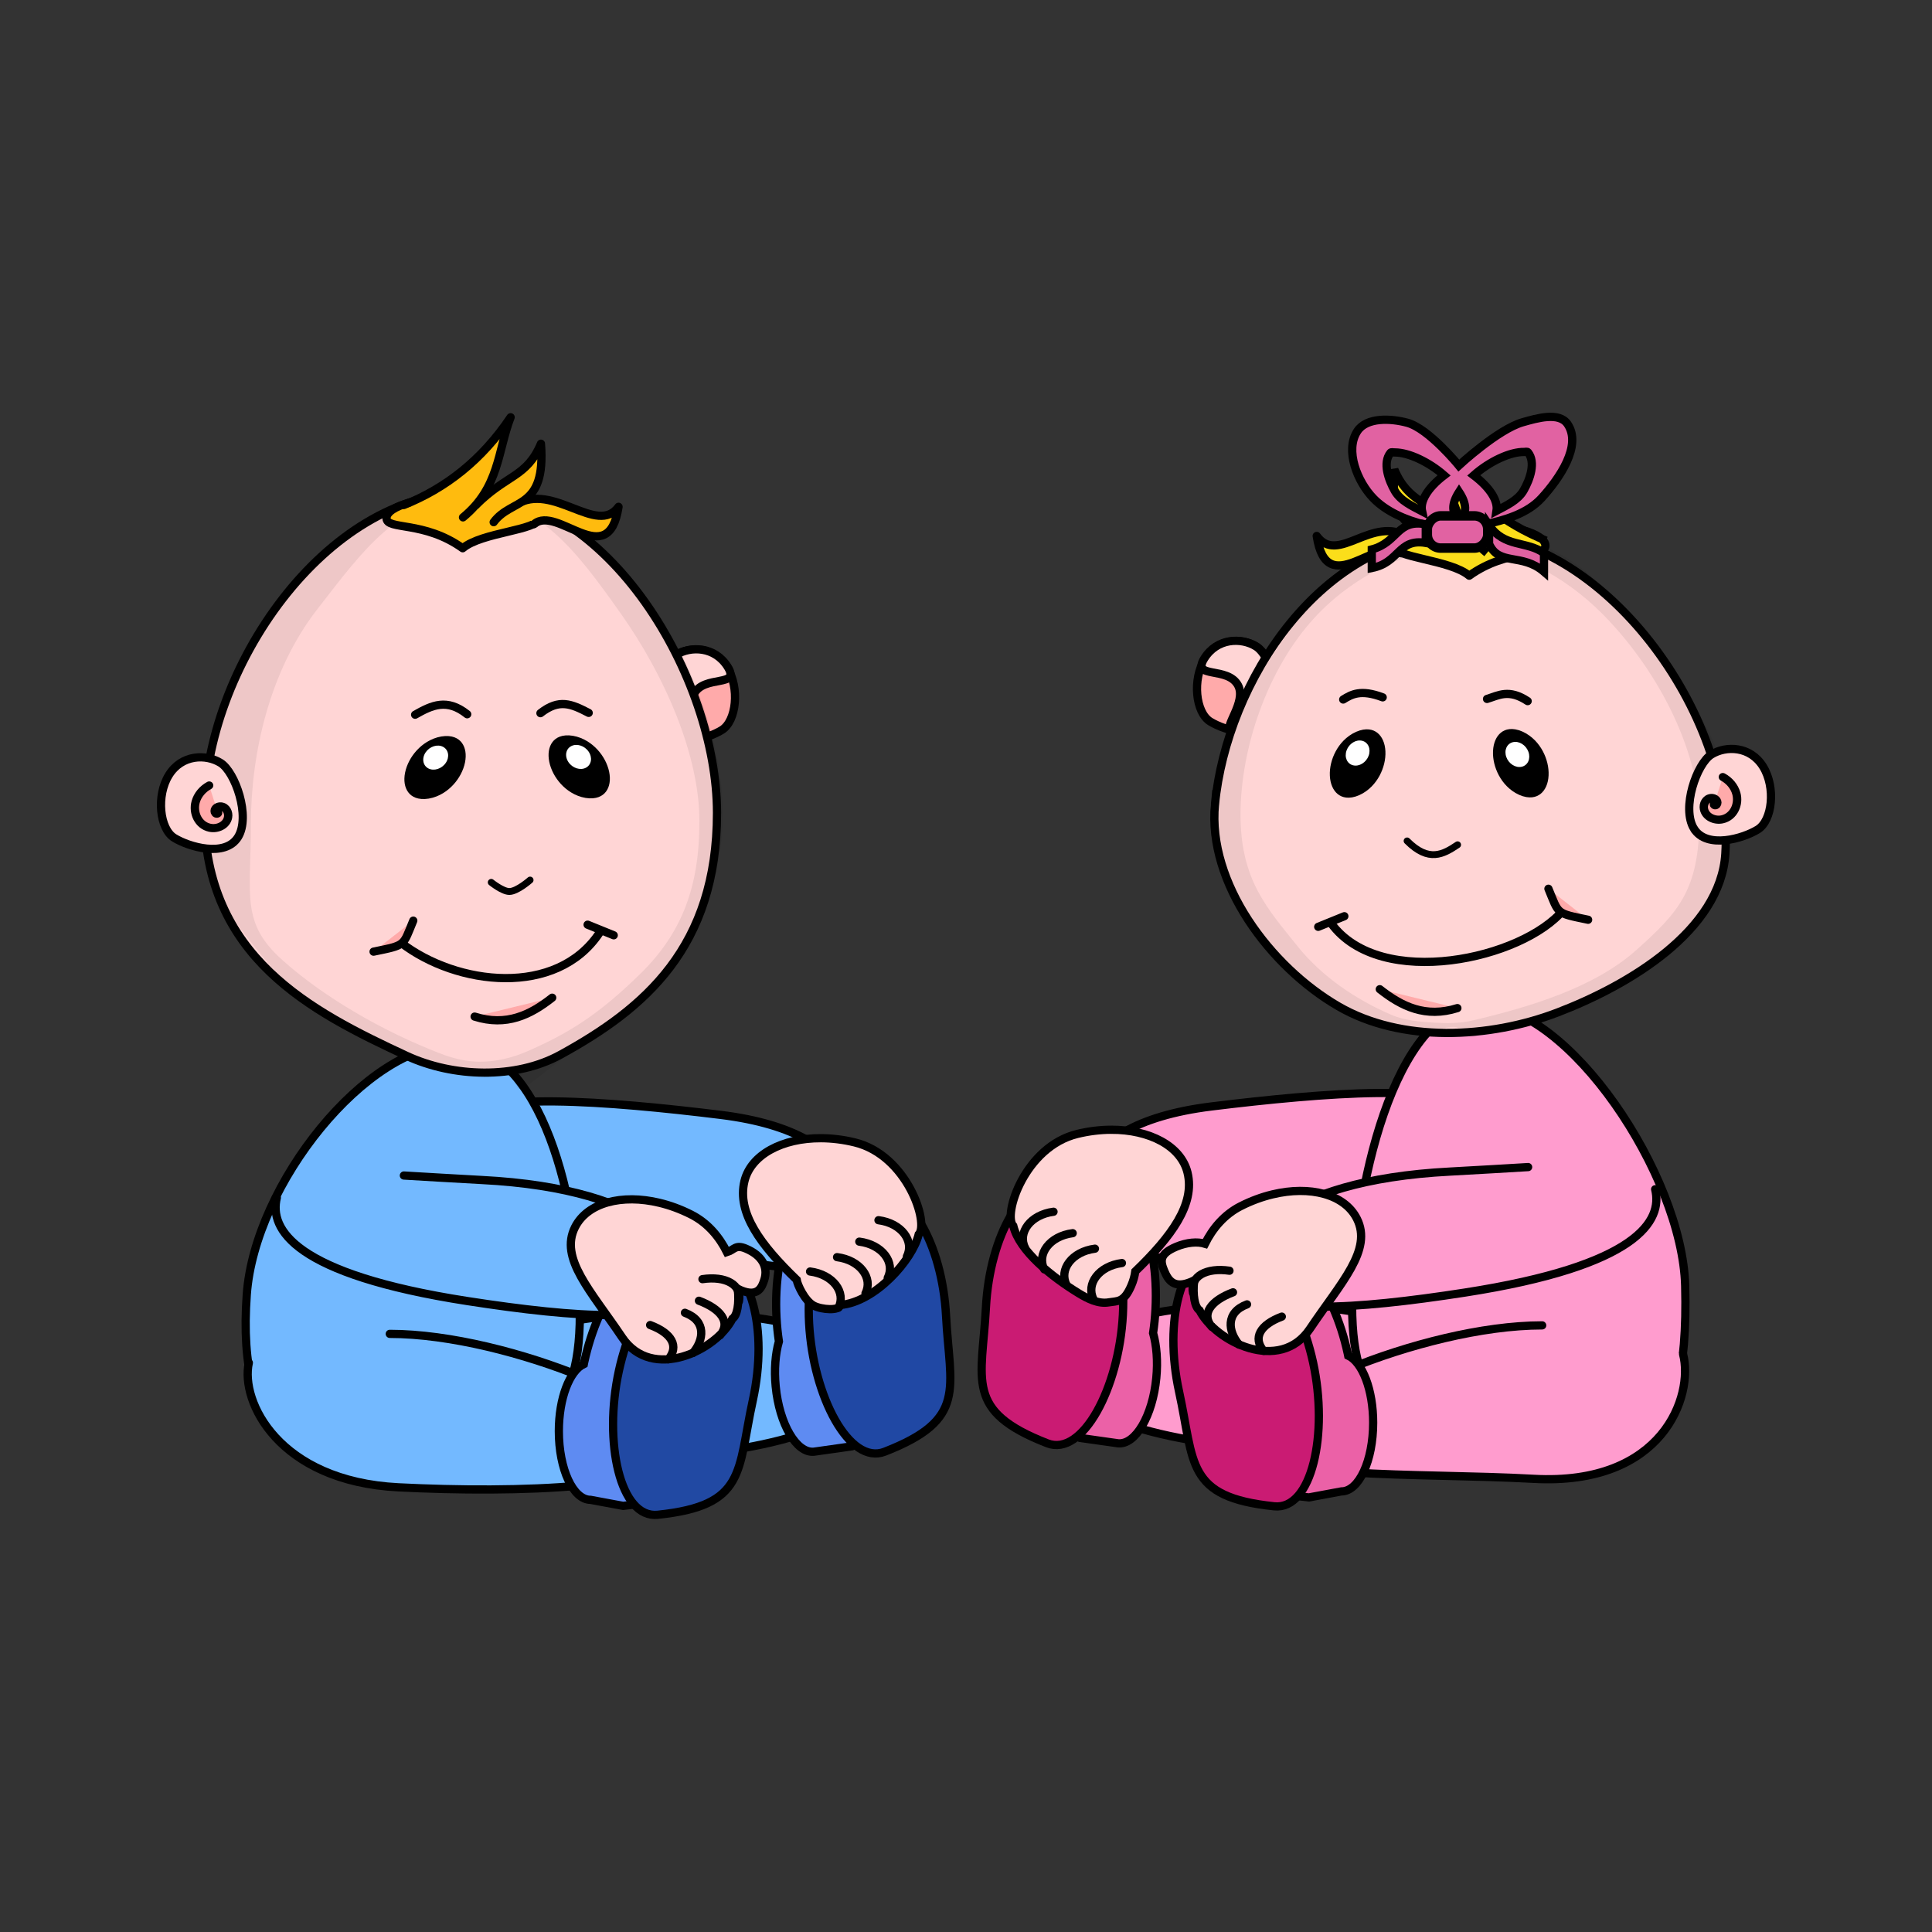 <svg:svg xmlns:dc="http://purl.org/dc/elements/1.1/" xmlns:ns2="http://creativecommons.org/ns#" xmlns:rdf="http://www.w3.org/1999/02/22-rdf-syntax-ns#" xmlns:svg="http://www.w3.org/2000/svg" height="1690.416" id="svg7586" version="1.1" viewBox="-122.274 -346.336 1690.416 1690.416" width="1690.416">
  <svg:rect x="-122.274" y="-346.336" width="1690.416" height="1690.416" fill="#333333" stroke="none"/>
  <svg:g id="layer1" transform="translate(520.77 222.91)">
    <svg:g id="g4472-7-3" transform="translate(-544.27 -224.7)">
      <svg:path d="m643.73 749.97c-9.093 26.908-92.94 15.109-185.62-16.213-92.684-31.322-159.11-70.305-150.01-97.213 9.093-26.908 126.46-17.59 223.56-5.625 134.46 16.569 121.17 92.143 112.08 119.05z" fill="#73b9ff" fill-rule="evenodd" id="path3629-4-5-4" stroke="#000" stroke-width="7.2" />
      <svg:g fill-rule="evenodd" id="g16533-3-6" stroke="#000" stroke-width="7.2" transform="translate(-625.71 220)">
        <svg:path d="m385.71 666.65c0 34.715-85.066 62.857-190 62.857s-190-28.142-190-62.857 85.066-62.857 190-62.857 190 28.142 190 62.857z" fill="#73b9ff" id="path3593-1-7-8-1" transform="matrix(.999 -.033 .033 .999 884.16 -12.534)" />
        <svg:path d="m1261.6 469.75c-0.515 0.002-1.046 0.035-1.562 0.062-33.089 1.777-57.115 54.935-53.688 118.75 0.372 6.931 1.089 13.829 2.094 20.594-3.08 10.829-4.245 24.588-2.812 39.344 3.207 33.039 18.198 58.607 33.469 57.125l33.344-4.719c72.735-28.309 57.086-54.926 53.719-118.78-3.374-62.818-32.103-112.53-64.562-112.38z" fill="#5e8bf2" id="path4229-0-8-83-56" />
        <svg:path d="m1354.7 586.87c3.367 63.856 19.028 90.457-53.707 118.77-30.881 12.019-62.692-48.514-66.12-112.33-3.428-63.815 20.618-116.99 53.708-118.77 33.089-1.777 62.692 48.514 66.12 112.33z" fill="#2048a4" id="path3595-64-8-0-1-1" />
      </svg:g>
      <svg:path d="m408.57 805.22c0 97.044-41.882 104.14-115.71 124.29-129.54 35.339-184.89-14.444-175.71-141.43 6.995-96.792 104.9-218.57 181.43-218.57 76.531 0 110 138.67 110 235.71z" fill="#73b9ff" fill-rule="evenodd" id="path2816-89-7" stroke="#000" stroke-width="7.2" />
      <svg:g fill-rule="evenodd" id="g16841-6-2" stroke="#000" stroke-width="7.2" transform="translate(-8.571 -8.571)">
        <svg:path d="m485.51 302.07c11.212 18.113 43.128 8.587 55.875 0.697 12.746-7.89 15.842-36.836 4.63-54.949s-32.485-18.535-45.231-10.645c-12.746 7.89-26.485 46.784-15.274 64.897z" fill="#faa" id="path3760-3-4-2" />
        <svg:path d="m486.09 301.9c7.224 11.671 23.045 11.867 36.794 8.419 7.589-1.903-13.656-24.555-5.92-39.15 9.048-17.071 40.842-5.407 29.63-23.52s-32.485-18.535-45.231-10.645c-12.746 7.89-26.485 46.784-15.274 64.897z" fill="#ffd5d5" id="path3760-3-3-3-92" />
      </svg:g>
      <svg:path d="m528.57 366.65c0 117.6-63.361 171.29-137.08 211.7-39.334 21.556-93.884 19.781-134.56 0.876-83.6-38.87-176.93-86.35-176.93-212.58 0-126.24 106.13-280 230-280s218.57 162.4 218.57 280z" fill="#ffd5d5" fill-rule="evenodd" id="path3591-3-8" stroke="#000" stroke-width="7.2" />
      <svg:path d="m242.26 822.53c104.93 0.051 262.52 67.913 255.14 101.83-7.384 33.921-145.06 37.61-247.59 32.432-104.81-5.29-138.4-75.09-130.86-108.97" fill="#73b9ff" fill-rule="evenodd" id="path3593-5-3-1" stroke="#000" stroke-linecap="round" stroke-linejoin="round" stroke-width="7.2" />
      <svg:path d="m488.01 746.19c-30.393 0.792-63.062 43.465-75.594 101.03-0.125 0.574-0.224 1.145-0.344 1.719-12.501 5.865-21.875 29.916-21.875 58.719 0 33.195 12.439 60.094 27.781 60.094l28.469 5.281c77.635-8.037 69.588-37.845 83.25-100.31 13.594-62.445-1.653-118.76-34.031-125.81-2.53-0.551-5.081-0.786-7.656-0.719z" fill="#5e8bf2" fill-rule="evenodd" id="path4229-3-8-24" stroke="#000" stroke-width="7.2" />
      <svg:path d="m559.95 880.52c-13.662 62.468-5.606 92.267-83.241 100.3-32.961 3.412-47.607-63.384-34.013-125.83 13.594-62.445 50.862-107.35 83.241-100.3 32.379 7.049 47.607 63.384 34.013 125.83z" fill="#2149a3" fill-rule="evenodd" id="path3595-64-7-6-7" stroke="#000" stroke-width="7.2" />
      <svg:path d="m254.6 683.98c20.434 1.131 43.312 2.662 68.127 3.922 150.44 7.641 193.38 66.709 171.73 98.517-6.82 27.572-87.63 22.378-184.31 7.392-151.54-23.48-173.51-62.86-166.69-90.43" fill="#73b9ff" fill-rule="evenodd" id="path3629-04-8" stroke="#000" stroke-linecap="round" stroke-linejoin="round" stroke-width="7.2" />
      <svg:path d="m311.44 84.746c-63.424 0-121.83 39.236-164.31 94.063-42.486 54.826-69.313 125.4-69.313 189.53 0 64.018 30.549 96.482 61.906 134.66 23.268 28.326 56.613 47.475 89.094 64.469 19.78 10.349 63.188 22.188 63.188 22.188l22.433 2.156c15.791 11.601 13.181 3.781 26.308 0.42s8.278 22.218 19.634 14.83l0.625-0.406s28.96-22.388 43.406-33.625c22.347-17.383 29.814-16.003 66.938-52.281 37.123-36.278 62.25-92.347 62.25-152.41 0-59.768-23.908-130.28-63.5-186.19s-95.148-97.406-158.66-97.406zm0 7.188c60.362 0 94.055 45.401 132.78 100.09 38.727 54.689 68.973 124.2 68.973 182.03 0 57.544-15.371 97.931-51.951 133.68-36.341 35.514-62.377 51.839-99.089 67.75-12.658 5.486-26.611 8.843-40.406 8.96-11.972 0.102-24.02-2.876-35.192-7.179-49.957-19.241-101.67-49.006-138.24-81.754-36.627-32.801-27.571-56.38-27.571-118.6 0-62.109 16.234-134.37 57.781-187.98 41.547-53.615 72.466-96.996 132.91-96.996z" fill-opacity=".07" fill-rule="evenodd" id="path4488-8-6" style="block-progression:tb;color:#000000;text-transform:none;text-indent:0" />
      <svg:path d="m109.5 387.85c-11.212 18.113-43.128 8.587-55.875 0.697-12.746-7.89-15.842-36.836-4.63-54.949s32.485-18.535 45.231-10.645c12.746 7.89 26.485 46.784 15.274 64.897z" fill="#ffd5d5" fill-rule="evenodd" id="path3760-8-3" stroke="#000" stroke-width="7.2" />
      <svg:path d="m-94.286 90.934c0 16.569-5.756 30-12.857 30-7.101 0-12.857-13.431-12.857-30s5.756-30 12.857-30c7.101 0 12.857 13.431 12.857 30z" fill-rule="evenodd" id="path3785-89-7" stroke="#000" stroke-width="7.2" transform="matrix(1.592 -.266 -.165 .809 467.45 224.95)" />
      <svg:path d="m425.86 471.46c-37.48 56.74-124.98 46.5-173.79 8.83" fill="#ffd5d5" fill-rule="evenodd" id="rect3809-6-2" stroke="#000" stroke-linecap="round" stroke-linejoin="round" stroke-width="7.2" />
      <svg:path d="m372.75 108.88c0 10.6-50.052 12.122-66.67 26.264-33.79-24.24-66.67-15.66-66.67-26.26s29.849-19.193 66.67-19.193 66.67 8.593 66.67 19.193z" fill="#ffbb0e" fill-rule="evenodd" id="path16538-43-3" stroke="#000" stroke-linecap="round" stroke-linejoin="round" stroke-width="7.2" />
      <svg:path d="m368.54 114c20.191-17.212 65.061 42.735 73.878-15.12-18.864 25.928-57.274-22.087-89.784-1.813" fill="#ffbb0e" fill-rule="evenodd" id="rect3812-4-8-0-7" stroke="#000" stroke-linecap="round" stroke-linejoin="round" stroke-width="7.2" />
      <svg:path d="m333.16 112.34c15.75-21.35 45.93-10.31 41.37-68.655-12.48 29.536-29.92 26.667-56.98 53.798" fill="#ffbb0e" fill-rule="evenodd" id="rect3812-4-30-2" stroke="#000" stroke-linecap="round" stroke-linejoin="round" stroke-width="7.2" />
      <svg:path d="m254.59 97.302c36.611-14.652 68.235-39.277 93.422-76.777-11.448 29.609-9.734 61.412-41.686 87.604" fill="#ffbb0e" fill-rule="evenodd" id="rect3812-9-53" stroke="#000" stroke-linecap="round" stroke-linejoin="round" stroke-width="7.2" />
      <svg:path d="m316.5 544.93c27.868 8.789 48.761-1.464 67.89-16.534" fill="#faa" fill-rule="evenodd" id="rect4004-4-1" stroke="#000" stroke-linecap="round" stroke-linejoin="round" stroke-width="7.2" />
      <svg:path d="m228.09 488.11c28.617-5.91 25.382-4.647 34.738-27.13" fill="#faa" fill-rule="evenodd" id="rect4004-8-0-3" stroke="#000" stroke-linecap="round" stroke-linejoin="round" stroke-width="7.2" />
      <svg:path d="m415.36 464.51 22.854 9.281" fill="#fff" fill-rule="evenodd" id="rect4004-8-9-59-6" stroke="#000" stroke-linecap="round" stroke-linejoin="round" stroke-width="7.2" />
      <svg:path d="m-84.348 177.57c0.006 0.006-0.012 0.015-0.015 0.015-0.046 0.009-0.064-0.055-0.059-0.089 0.018-0.117 0.166-0.145 0.26-0.113 0.221 0.076 0.262 0.357 0.174 0.546-0.168 0.36-0.64 0.416-0.96 0.24-0.539-0.296-0.61-1.02-0.311-1.512 0.462-0.758 1.506-0.846 2.208-0.386 0.456 0.299 0.76 0.791 0.856 1.324" fill="#faa" id="path4077-4-4" stroke="#000" stroke-linecap="round" stroke-linejoin="round" stroke-width=".615" transform="matrix(-3.665 -10.921 11.267 -3.78 -2218 116.37)" />
      <svg:g id="g17404-6-0" stroke="#000" stroke-width="7.2" transform="matrix(.973 .229 -.229 .973 199.75 -87.433)">
        <svg:path d="m453.38 710.63c-33.737-0.132-61.312 14.261-66.969 37.625-7.241 29.906 26.217 51.074 62.125 84.438 34.68 32.222 83.103-8 90.344-37.906 3.447-3.611 2.933-14.158-1.438-26.531 0.971 0.222 1.961 0.393 2.969 0.562 15.956 2.679 17.373-6.602 17.833-14.184 0.631-10.41-5.997-19.614-21.953-22.293-9.939-1.669-9.514 3.345-15.442 6.82-9.444-11.371-22.135-21.026-38.031-24.875-10.064-2.437-19.991-3.619-29.438-3.656z" fill="#ffd5d5" fill-rule="evenodd" id="path4318-23-9-35" />
        <svg:path d="m492.37 842.24c6.739-13.363-2.161-23-22.358-25.589" fill="#ffd5d5" fill-rule="evenodd" id="rect4275-92-2-85" stroke-linecap="round" stroke-linejoin="round" />
        <svg:path d="m512.06 831.94c6.739-13.363 5.334-30.111-14.863-32.7" fill="#ffd5d5" fill-rule="evenodd" id="rect4275-0-86-2-0" stroke-linecap="round" stroke-linejoin="round" />
        <svg:path d="m531.69 811.3c6.739-13.363-4.768-22.556-24.965-25.145" fill="#ffd5d5" fill-rule="evenodd" id="rect4275-2-7-4-9" stroke-linecap="round" stroke-linejoin="round" />
        <svg:path d="m540.94 778.63c-0.56-14.95-16.61-19.07-35.54-11.57" fill="none" id="rect4275-4-3-7-9" stroke-linecap="round" stroke-linejoin="round" />
      </svg:g>
      <svg:g fill="#ffd5d5" fill-rule="evenodd" id="g17470-7-8" stroke="#000" stroke-width="7.2">
        <svg:path d="m619.55 651.33c-33.737-0.132-61.312 14.261-66.969 37.625-6.701 27.676 14.119 55.797 45.719 86.281 0.544 4.053 6.982 18.478 15.022 22.656 6.827 3.547 22.643 4.681 23.071-0.621 30.664-2.501 63.295-39.643 68.656-61.786 9.261-9.703-10.053-69.36-56.062-80.5-10.065-2.437-19.991-3.619-29.438-3.656z" id="path3631-88-3-5-0" />
        <svg:path d="m634.88 799.61c6.739-13.363-4.687-29.061-24.883-31.65" id="rect4275-46-95-4-2" stroke-linecap="round" stroke-linejoin="round" />
        <svg:path d="m658.5 787.05c6.739-13.363-4.687-29.061-24.883-31.65" id="rect4275-46-9-9-81-4" stroke-linecap="round" stroke-linejoin="round" />
        <svg:path d="m677.96 773.48c6.739-13.363-4.687-29.061-24.883-31.65" id="rect4275-46-2-7-2-9" stroke-linecap="round" stroke-linejoin="round" />
        <svg:path d="m694.74 754.73c6.739-13.363-4.687-29.061-24.883-31.65" id="rect4275-46-7-9-8-01" stroke-linecap="round" stroke-linejoin="round" />
      </svg:g>
      <svg:path d="m264.45 280.79c14.775-8.396 27.891-14.452 45.556-0.408" fill="none" id="rect4004-7-4-2-6-0" stroke="#000" stroke-linecap="round" stroke-linejoin="round" stroke-width="7.2" />
      <svg:path d="m331.03 427.47s10.039 8.13 16 8c6.862-0.149 18-10 18-10" fill="none" id="path4103" stroke="#000" stroke-linecap="round" stroke-linejoin="round" stroke-width="6" />
      <svg:path d="m-94.286 90.934c0 16.569-5.756 30-12.857 30-7.101 0-12.857-13.431-12.857-30s5.756-30 12.857-30c7.101 0 12.857 13.431 12.857 30z" fill-rule="evenodd" id="path3785-89-7-1" stroke="#000" stroke-width="7.2" transform="matrix(-1.592 -.266 .165 .809 222.44 224.35)" />
      <svg:path d="m247.5 397.17c0 9.941-5.037 18-11.25 18s-11.25-8.059-11.25-18 5.037-18 11.25-18 11.25 8.059 11.25 18z" fill="#fff" id="path4105-7" transform="matrix(-.782 .411 .357 .525 450.4 12.122)" />
      <svg:path d="m416.31 279.19c-15.203-7.88-25.818-12.578-42.223 0.259" fill="none" id="rect4004-7-4-2-6-0-4" stroke="#000" stroke-linecap="round" stroke-linejoin="round" stroke-width="7.2" />
      <svg:path d="m247.5 397.17c0 9.941-5.037 18-11.25 18s-11.25-8.059-11.25-18 5.037-18 11.25-18 11.25 8.059 11.25 18z" fill="#fff" id="path4105" transform="matrix(.782 .411 -.357 .525 239.49 12.729)" />
    </svg:g>
    <svg:g id="g5309-6" transform="matrix(-1 0 0 1 4432.1 -1329.2)">
      <svg:path d="m4127.2 1847.1c-9.094 26.908-92.94 15.109-185.62-16.213-92.684-31.322-159.11-70.305-150.01-97.213 9.093-26.908 126.46-17.59 223.56-5.625 134.46 16.569 121.17 92.143 112.08 119.05z" fill="#ff9cce" fill-rule="evenodd" id="path3629-4-5-0-3" stroke="#000" stroke-linecap="round" stroke-linejoin="round" stroke-width="7.2" />
      <svg:path d="m385.71 666.65c0 34.715-85.066 62.857-190 62.857s-190-28.142-190-62.857 85.066-62.857 190-62.857 190 28.142 190 62.857z" fill="#ff9cce" fill-rule="evenodd" id="path3593-1-7-8-4-9" stroke="#000" stroke-width="7.2" transform="matrix(.999 -.033 .033 .999 3742 1304.6)" />
      <svg:path d="m4119.4 1786.9c-0.515 0-1.046 0.035-1.562 0.062-33.089 1.777-57.115 54.935-53.688 118.75 0.372 6.931 1.089 13.829 2.094 20.594-3.08 10.829-4.245 24.588-2.812 39.344 3.207 33.039 18.198 58.607 33.469 57.125l33.344-4.719c72.735-28.308 57.086-54.926 53.719-118.78-3.374-62.818-32.103-112.53-64.562-112.38z" fill="#eb61a7" fill-rule="evenodd" id="path4229-0-8-83-5-0" stroke="#000" stroke-width="7.2" />
      <svg:path d="m4212.5 1904c3.367 63.856 19.028 90.457-53.707 118.77-30.881 12.019-62.692-48.514-66.12-112.33-3.428-63.815 20.618-116.99 53.708-118.77 33.089-1.777 62.692 48.514 66.12 112.33z" fill="#ca1b73" fill-rule="evenodd" id="path3595-64-8-0-1-4-8" stroke="#000" stroke-width="7.2" />
      <svg:path d="m3892.1 1902.3c0 97.044-41.881 104.14-115.71 124.29-129.54 35.337-179.56 9.927-175.71-141.43 2.467-97.013 102.04-245.71 178.57-245.71 76.531 0 112.86 165.81 112.86 262.86z" fill="#ff9cce" fill-rule="evenodd" id="path2816-89-6-3" stroke="#000" stroke-linecap="round" stroke-linejoin="round" stroke-width="7.2" />
      <svg:g fill-rule="evenodd" id="g16841-6-6-7" stroke="#000" stroke-width="7.2" transform="translate(3474.9 1088.5)">
        <svg:path d="m485.51 302.07c11.212 18.113 43.128 8.587 55.875 0.697 12.746-7.89 15.842-36.836 4.63-54.949s-32.485-18.535-45.231-10.645c-12.746 7.89-26.485 46.784-15.274 64.897z" fill="#faa" id="path3760-3-4-3-3" />
        <svg:path d="m486.09 301.9c7.224 11.671 23.045 11.867 36.794 8.419 7.589-1.903-13.656-24.555-5.92-39.15 9.048-17.071 40.842-5.407 29.63-23.52s-32.485-18.535-45.231-10.645c-12.746 7.89-26.485 46.784-15.274 64.897z" fill="#ffd5d5" id="path3760-3-3-3-9-1" />
      </svg:g>
      <svg:path d="m4012.1 1463.8c6.598 68.728-48.337 142.09-108.08 176.7-55.277 32.013-131.89 28.174-191.56 5.376-62.995-24.067-142.71-71.767-146.93-139.07-7.556-120.55 106.13-280 230-280s206.34 130.47 216.57 237z" fill="#ffd5d5" fill-rule="evenodd" id="path3591-3-9-0" stroke="#000" stroke-width="7.2" />
      <svg:path d="m3725.8 1919.6c104.93 0.051 262.52 67.913 255.14 101.83-7.384 33.921-145.09 26.759-247.59 32.432-113.48 6.28-140.18-72.708-130.85-108.98" fill="#ff9cce" fill-rule="evenodd" id="path3593-5-3-5-5" stroke="#000" stroke-linecap="round" stroke-linejoin="round" stroke-width="7.2" />
      <svg:path d="m3971.5 1843.3c-30.393 0.792-63.062 43.465-75.594 101.03-0.125 0.574-0.224 1.145-0.344 1.719-12.501 5.865-21.875 29.916-21.875 58.719 0 33.195 12.439 60.094 27.781 60.094l28.469 5.281c77.635-8.037 69.588-37.845 83.25-100.31 13.594-62.445-1.653-118.76-34.031-125.81-2.53-0.551-5.081-0.786-7.656-0.719z" fill="#eb61a7" fill-rule="evenodd" id="path4229-3-8-2-0" stroke="#000" stroke-width="7.2" />
      <svg:path d="m4043.5 1977.6c-13.662 62.468-5.606 92.267-83.241 100.3-32.961 3.412-47.607-63.384-34.013-125.83 13.594-62.445 50.862-107.35 83.241-100.3 32.379 7.049 47.607 63.384 34.013 125.83z" fill="#ca1b73" fill-rule="evenodd" id="path3595-64-7-6-1-3" stroke="#000" stroke-width="7.2" />
      <svg:path d="m3738.1 1781.1c20.434 1.131 43.312 2.662 68.127 3.922 150.44 7.641 193.38 66.709 171.73 98.517-6.82 27.572-87.63 22.378-184.31 7.392-151.54-23.49-173.5-62.864-166.68-90.436" fill="#ff9cce" fill-rule="evenodd" id="path3629-04-3-1" stroke="#000" stroke-linecap="round" stroke-linejoin="round" stroke-width="7.2" />
      <svg:path d="m3796.5 1226.9c-63.424 0-101.83 15.736-144.31 70.562-42.486 54.826-84.762 101.03-90.812 168.03-5.168 57.229 21.787 105.55 61.906 134.66 23.223 16.846 50.012 28.268 76.094 40.219 12.834 5.881 25.883 11.49 39.438 15.438 11.486 3.345 23.262 6.508 35.219 6.906 8.449 0.281 10.38 11.262 25.156-3.214 4.617-3.949 25.369 4.447 38.125 3.808 13.215-0.662 26.758-2.631 38.906-7.875 27.054-11.68 35.064-14.753 72.188-51.031 37.123-36.278 64.25-78.847 64.25-138.91 0-59.768-36.408-112.28-76-168.19s-76.648-70.406-140.16-70.406zm-1 12.188c47.663 0.06 96.976 26.045 129.28 61.089 41.653 45.183 64.973 114.7 64.973 172.53 0 57.544-23.675 82.298-49.701 114.93-21.168 26.541-50.974 46.762-82.149 60.202-11.63 5.014-24.73 6.069-37.37 6.864-11.317 0.712-22.928 0.694-33.966-1.905-50.58-11.91-106.62-28.888-143.19-61.636-36.627-32.801-55.071-52.38-55.071-114.6 0-62.109 38.568-133.49 85.781-180.48 31.689-31.538 76.703-57.052 121.41-56.996z" fill-opacity=".07" fill-rule="evenodd" id="path4488-8-0-8" style="block-progression:tb;color:#000000;text-transform:none;text-indent:0" />
      <svg:path d="m3593 1485c-11.212 18.113-43.128 8.587-55.874 0.697-12.746-7.89-15.842-36.836-4.63-54.949s32.485-18.535 45.231-10.645c12.746 7.89 26.485 46.784 15.274 64.897z" fill="#ffd5d5" fill-rule="evenodd" id="path3760-8-9-1" stroke="#000" stroke-width="7.2" />
      <svg:path d="m3910.4 1567.9c-43.216 59.036-168.04 31.089-203.29-12" fill="#ffd5d5" fill-rule="evenodd" id="rect3809-6-3-1" stroke="#000" stroke-linecap="round" stroke-linejoin="round" stroke-width="7.2" />
      <svg:path d="m3856.3 1237.4c0 10.6-50.052 12.122-66.67 26.264-33.79-24.244-66.67-15.664-66.67-26.264s29.849-19.193 66.67-19.193 66.67 8.593 66.67 19.193z" fill="#fbde1a" fill-rule="evenodd" id="path16538-43-4-0" stroke="#000" stroke-linecap="round" stroke-linejoin="round" stroke-width="7.2" />
      <svg:path d="m3849.2 1244c20.191-17.212 65.061 42.735 73.878-15.12-18.864 25.928-48.274-19.087-80.784 1.187" fill="#fbde1a" fill-rule="evenodd" id="rect3812-4-8-0-5-3" stroke="#000" stroke-linecap="round" stroke-linejoin="round" stroke-width="7.2" />
      <svg:path d="m3813.8 1239.4c15.752-21.349 45.927-10.31 41.367-68.655-12.478 29.536-29.92 26.667-56.973 53.799" fill="#fbde1a" fill-rule="evenodd" id="rect3812-4-30-8-5" stroke="#000" stroke-width="7.2" />
      <svg:path d="m3722.4 1233c36.611-14.652 68.235-39.277 93.422-76.777-11.448 29.609-9.734 61.412-41.686 87.604" fill="#fbde1a" fill-rule="evenodd" id="rect3812-9-5-9" stroke="#000" stroke-width="7.2" />
      <svg:path d="m3800 1642c27.868 8.79 48.761-1.464 67.89-16.534" fill="#faa" fill-rule="evenodd" id="rect4004-4-3-4" stroke="#000" stroke-linecap="round" stroke-linejoin="round" stroke-width="7.2" />
      <svg:path d="m3685.6 1564.7c28.617-5.91 25.382-4.647 34.738-27.13" fill="#faa" fill-rule="evenodd" id="rect4004-8-0-8-6" stroke="#000" stroke-linecap="round" stroke-linejoin="round" stroke-width="7.2" />
      <svg:path d="m3898.9 1561.6 22.854 9.281" fill="#fff" fill-rule="evenodd" id="rect4004-8-9-59-9-9" stroke="#000" stroke-linecap="round" stroke-linejoin="round" stroke-width="7.2" />
      <svg:path d="m-84.348 177.57c0.006 0.006-0.012 0.015-0.015 0.015-0.046 0.009-0.064-0.055-0.059-0.089 0.018-0.117 0.166-0.145 0.26-0.113 0.221 0.076 0.262 0.357 0.174 0.546-0.168 0.36-0.64 0.416-0.96 0.24-0.539-0.296-0.61-1.02-0.311-1.512 0.462-0.758 1.506-0.846 2.208-0.386 0.456 0.299 0.76 0.791 0.856 1.324" fill="#faa" id="path4077-4-5-2" stroke="#000" stroke-linecap="round" stroke-linejoin="round" stroke-width=".615" transform="matrix(-3.665 -10.921 11.267 -3.78 1265.5 1213.5)" />
      <svg:g id="g17404-6-5-9" stroke="#000" stroke-width="7.2" transform="matrix(.973 .229 -.229 .973 3683.3 1009.7)">
        <svg:path d="m453.38 710.63c-33.737-0.132-61.312 14.261-66.969 37.625-7.241 29.906 26.217 51.074 62.125 84.438 34.68 32.222 83.103-8 90.344-37.906 3.447-3.611 2.933-14.158-1.438-26.531 0.971 0.222 1.961 0.393 2.969 0.562 15.956 2.679 19.09-5.759 20.614-14.837 1.524-9.078 0.873-15.359-15.083-18.038-9.939-1.669-19.166-0.257-25.094 3.219-9.444-11.371-22.135-21.026-38.031-24.875-10.064-2.437-19.991-3.619-29.438-3.656z" fill="#ffd5d5" fill-rule="evenodd" id="path4318-23-9-3-0" />
        <svg:path d="m492.37 842.24c6.739-13.363-2.161-23-22.358-25.589" fill="#ffd5d5" fill-rule="evenodd" id="rect4275-92-2-8-3" stroke-linecap="round" stroke-linejoin="round" />
        <svg:path d="m512.06 831.94c6.739-13.363 5.334-30.111-14.863-32.7" fill="#ffd5d5" fill-rule="evenodd" id="rect4275-0-86-2-6-0" stroke-linecap="round" stroke-linejoin="round" />
        <svg:path d="m531.69 811.3c6.739-13.363-4.768-22.556-24.965-25.145" fill="#ffd5d5" fill-rule="evenodd" id="rect4275-2-7-4-0-3" stroke-linecap="round" stroke-linejoin="round" />
        <svg:path d="m540.94 778.63c-0.56-14.95-16.61-19.07-35.54-11.57" fill="none" id="rect4275-4-3-7-3-3" stroke-linecap="round" stroke-linejoin="round" />
      </svg:g>
      <svg:g fill="#ffd5d5" fill-rule="evenodd" id="g17470-7-3-7" stroke="#000" stroke-width="7.2" transform="translate(3483.5 1097.1)">
        <svg:path d="m619.55 651.33c-33.737-0.132-61.312 14.261-66.969 37.625-6.701 27.676 14.119 55.797 45.719 86.281 0.544 4.053 1.722 8.35 3.594 12.656 6.45 14.837 11.752 13.14 19.826 14.504 8.971 1.516 18.338-3.239 26.103-7.982 23.366-14.275 51.866-36.785 57.228-58.929 9.261-9.703-10.053-69.36-56.062-80.5-10.065-2.437-19.991-3.619-29.438-3.656z" id="path3631-88-3-5-6-9" />
        <svg:path d="m634.88 799.61c6.739-13.363-4.687-29.061-24.883-31.65" id="rect4275-46-95-4-1-4" stroke-linecap="round" stroke-linejoin="round" />
        <svg:path d="m658.5 787.05c6.739-13.363-4.687-29.061-24.883-31.65" id="rect4275-46-9-9-81-8-9" stroke-linecap="round" stroke-linejoin="round" />
        <svg:path d="m677.96 773.48c6.739-13.363-4.687-29.061-24.883-31.65" id="rect4275-46-2-7-2-7-9" stroke-linecap="round" stroke-linejoin="round" />
        <svg:path d="m694.74 754.73c6.739-13.363-4.687-29.061-24.883-31.65" id="rect4275-46-7-9-8-0-1" stroke-linecap="round" stroke-linejoin="round" />
      </svg:g>
      <svg:path d="m3799.8 1499.1c12.477 8.359 25.198 15.689 44.205-3.378" fill="none" id="rect4004-7-9-5-9" stroke="#000" stroke-linecap="round" stroke-linejoin="round" stroke-width="6" />
      <svg:path d="m3899.9 1372c-7.323-4.53-15.368-9.175-34.556-1.908" fill="none" id="rect4004-7-4-3-1-4" stroke="#000" stroke-linecap="round" stroke-linejoin="round" stroke-width="7.2" />
      <svg:path d="m3738.5 1373.4c16.504-10.905 25.418-4.989 35.556-1.908" fill="none" id="rect4004-7-4-2-6-1-2" stroke="#000" stroke-linecap="round" stroke-linejoin="round" stroke-width="7.2" />
      <svg:g fill="#e162a2" fill-rule="evenodd" id="g4466-1-6" stroke="#000" transform="matrix(.403 0 0 .403 4098.2 919.08)">
        <svg:path d="m-881.62 521.93c-31.305-8.922-79.278-22.975-97.574 3.948-31.81 46.81 18.022 118.37 56.078 160.26 31.199 34.341 80.061 48.298 126.38 58.331 3.609 1.441 7.541 2.694 11.839 3.763 58.983 14.669 172.55-4.827 227.2-61.066 34.89-35.9 62.49-104.37 34.828-146.09-20.206-30.478-72.891-27.632-108.2-18.114-46.83 12.624-111.99 92.9-111.99 92.9s-84.904-78.634-138.57-93.928zm-3.351 64.484c30.264-0.583 74.974 20.219 109.5 50.724-36.053 27.362-52.828 55.329-49.529 76.856-20.846-11.031-46.542-22.707-58.71-43.897-13.853-24.126-27.015-61.331-9.471-82.922 1.734-2.134 5.329-0.705 8.214-0.761zm280.45 1.028c0.541-0.002 1.062-0.011 1.595 0 2.886 0.056 6.48-1.373 8.215 0.761 17.544 21.591 4.391 58.801-9.471 82.922-12.249 21.315-38.119 33.076-59.096 44.124 4.853-21.564-11.383-50.139-47.838-78.172 33.732-29.37 76.745-49.473 106.6-49.634zm-139.07 85.739c16.891 26.195 16.789 48.154-1.401 56.234-16.289-8.929-15.465-30.641 1.401-56.234z" id="path4351-6-5" stroke-width="18.004" />
        <svg:path d="m-927.99 806.08c37.827-27.352 85.932-11.27 119.2-60.609v40.406c-21.138 48.596-71.206 19.282-119.2 60.609v-40.406z" id="rect4428-3-9" stroke-width="17.85" />
        <svg:path d="m-671.29 743.45c62.906-11.483 59.636 39.211 117.18 54.548v40.406c-60.609-11.566-56.569-64.507-117.18-54.548v-40.406z" id="rect4428-9-9-5" stroke-width="17.85" />
        <svg:rect height="69.999" id="rect4426-3-6" ry="29.166" stroke-width="20.582" width="131.18" x="-805.88" y="725.11" />
      </svg:g>
    </svg:g>
    <svg:path d="m-94.286 90.934c0 16.569-5.756 30-12.857 30-7.101 0-12.857-13.431-12.857-30s5.756-30 12.857-30c7.101 0 12.857 13.431 12.857 30z" fill-rule="evenodd" id="path3785-89-7-17" stroke="#000" stroke-width="7.2" transform="matrix(1.477 -.651 .04 .825 699.44 -45.974)" />
    <svg:path d="m247.5 397.17c0 9.941-5.037 18-11.25 18s-11.25-8.059-11.25-18 5.037-18 11.25-18 11.25 8.059 11.25 18z" fill="#fff" id="path4105-4" transform="matrix(.859 .205 -.216 .597 427.67 -195.91)" />
    <svg:path d="m-94.286 90.934c0 16.569-5.756 30-12.857 30-7.101 0-12.857-13.431-12.857-30s5.756-30 12.857-30c7.101 0 12.857 13.431 12.857 30z" fill-rule="evenodd" id="path3785-89-7-17-0" stroke="#000" stroke-width="7.2" transform="matrix(-1.477 -.651 -.04 .825 532.98 -46.24)" />
    <svg:path d="m247.5 397.17c0 9.941-5.037 18-11.25 18s-11.25-8.059-11.25-18 5.037-18 11.25-18 11.25 8.059 11.25 18z" fill="#fff" id="path4105-4-9" transform="matrix(-.859 .205 .216 .597 801.74 -194.68)" />
  </svg:g>
</svg:svg>